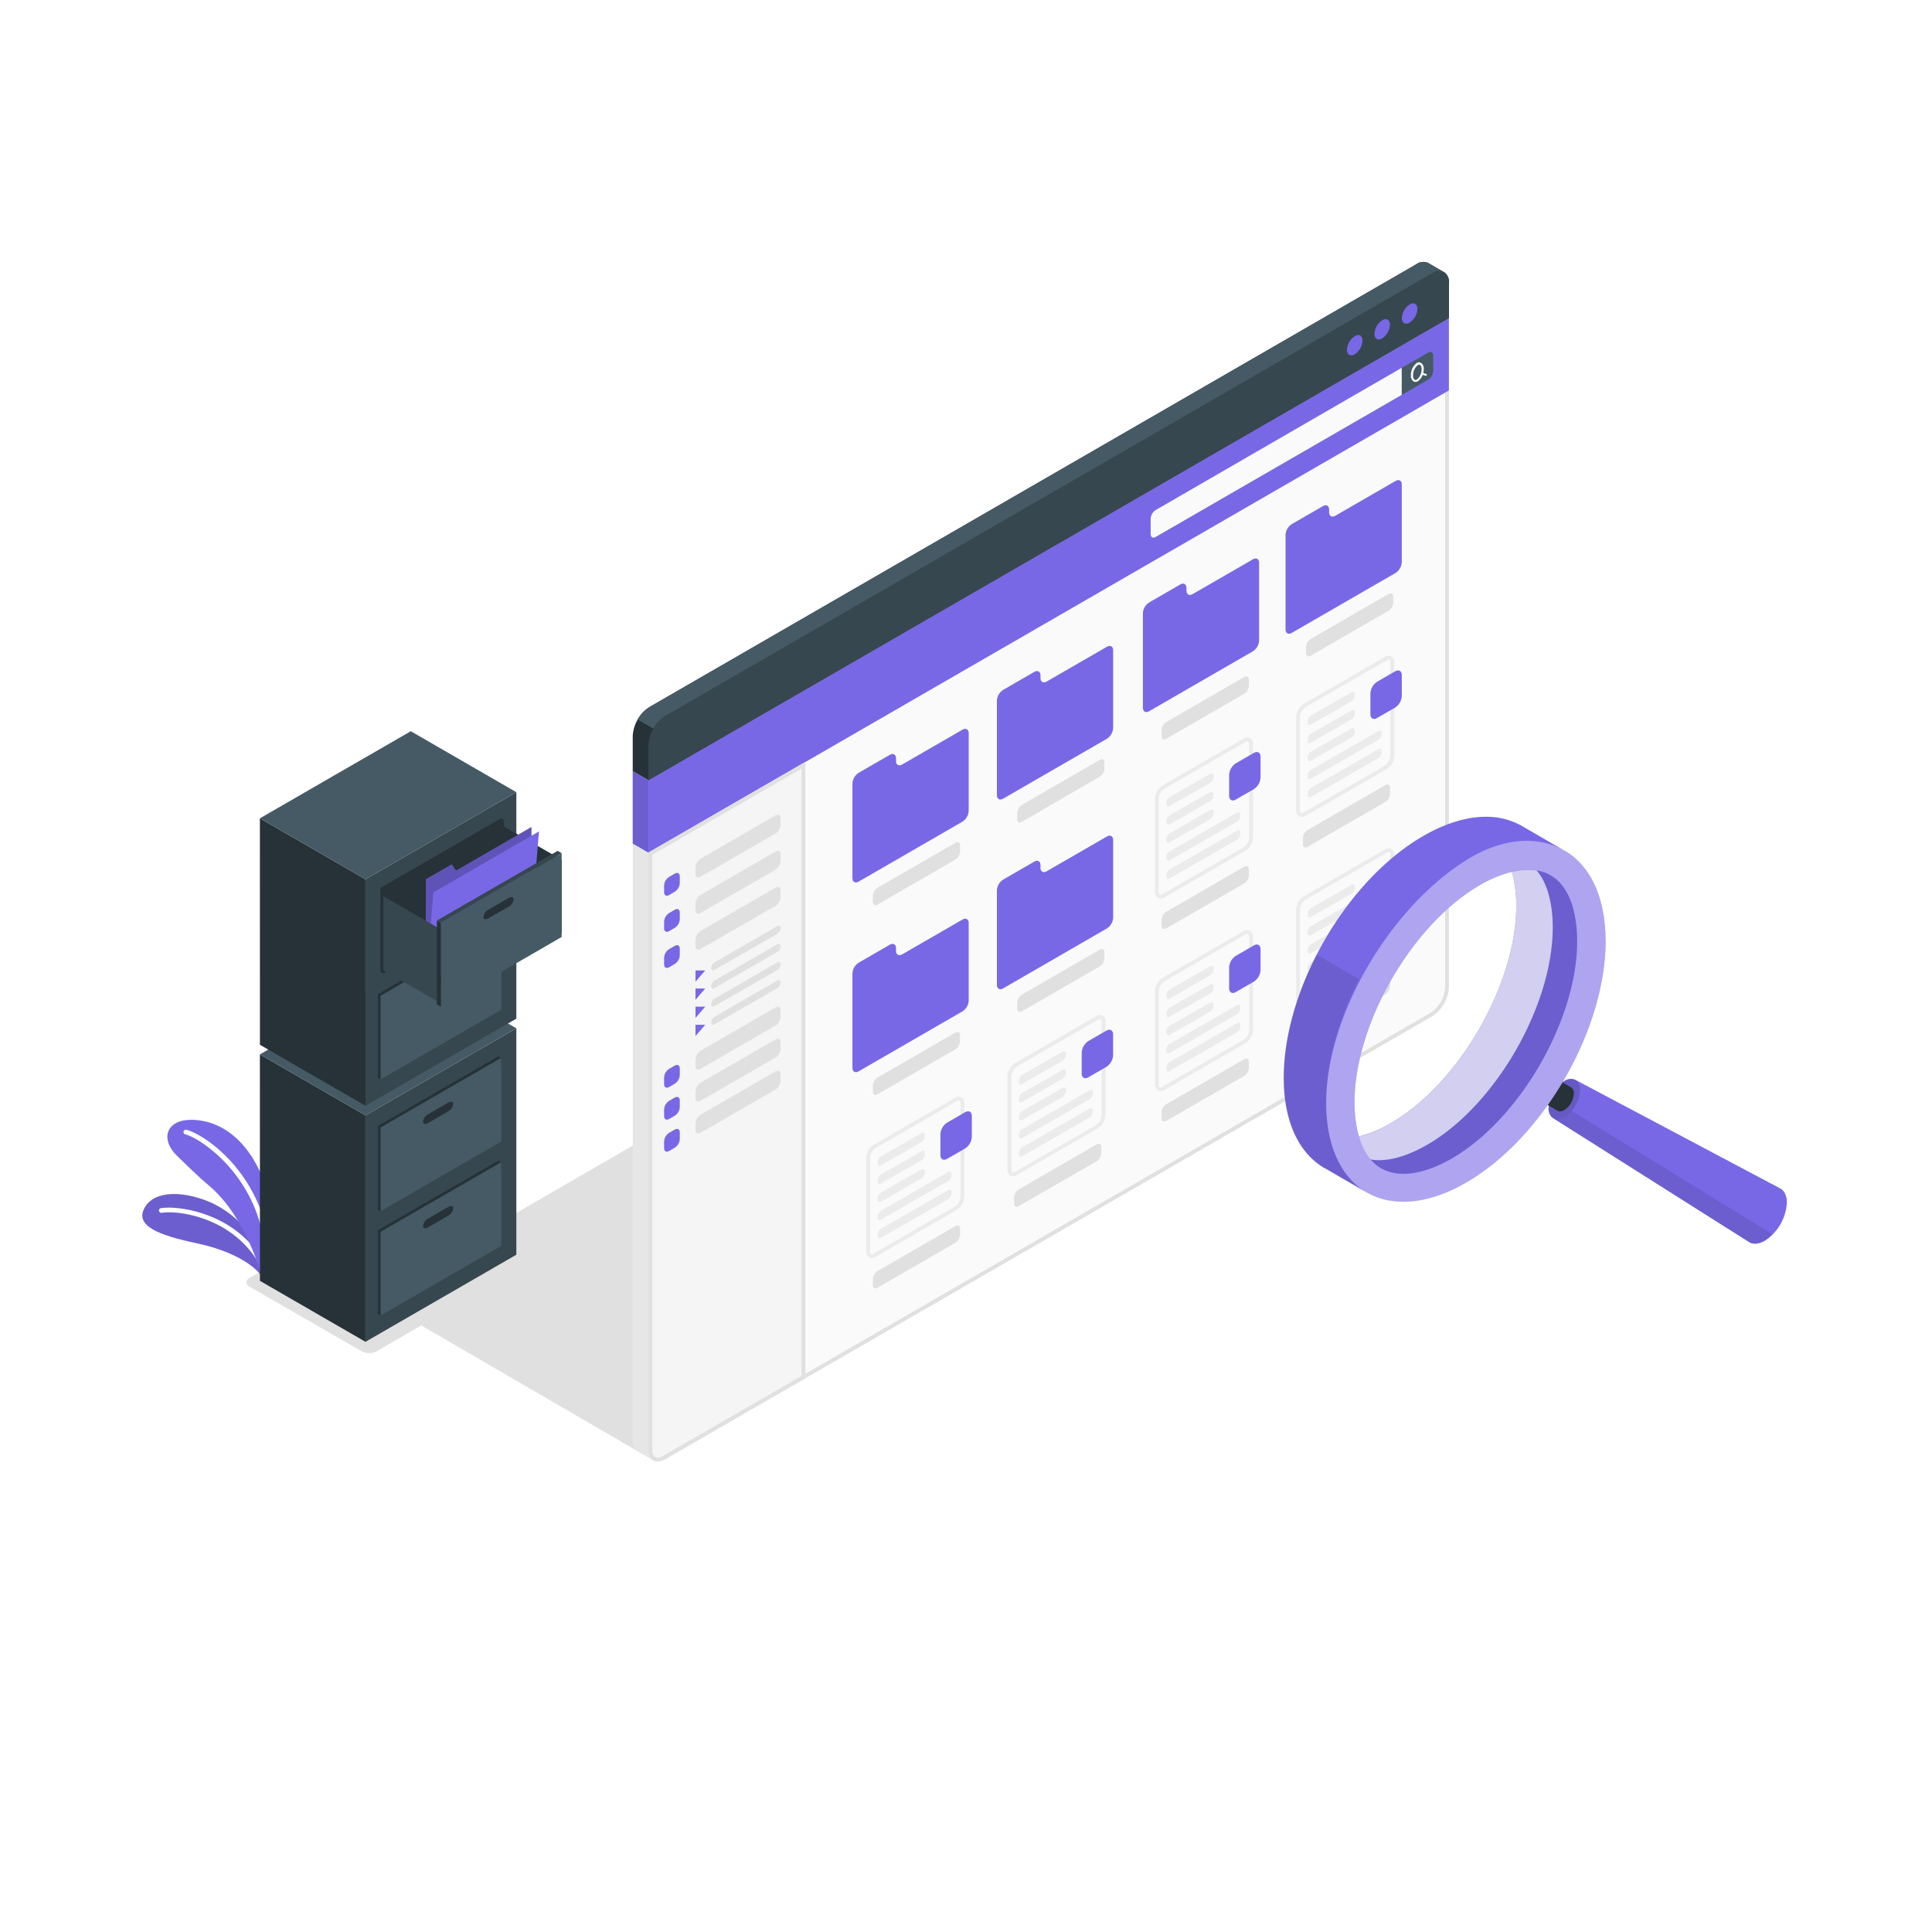 <svg class="animated" id="freepik_stories-file-searching" xmlns="http://www.w3.org/2000/svg" viewBox="0 0 500 500" version="1.1" xmlns:xlink="http://www.w3.org/1999/xlink" xmlns:svgjs="http://svgjs.com/svgjs"><style>svg#freepik_stories-file-searching:not(.animated) .animable {opacity: 0;}svg#freepik_stories-file-searching.animated #freepik--Floor--inject-109 {animation: 1s 1 forwards cubic-bezier(.36,-0.01,.5,1.38) slideDown;animation-delay: 0s;}svg#freepik_stories-file-searching.animated #freepik--Shadow--inject-109 {animation: 1s 1 forwards cubic-bezier(.36,-0.01,.5,1.38) lightSpeedRight;animation-delay: 0s;}svg#freepik_stories-file-searching.animated #freepik--Plants--inject-109 {animation: 1s 1 forwards cubic-bezier(.36,-0.01,.5,1.38) lightSpeedRight;animation-delay: 0s;}svg#freepik_stories-file-searching.animated #freepik--Cabinet--inject-109 {animation: 1s 1 forwards cubic-bezier(.36,-0.01,.5,1.38) slideDown,1.5s Infinite  linear floating;animation-delay: 0s,1s;}svg#freepik_stories-file-searching.animated #freepik--Window--inject-109 {animation: 1s 1 forwards cubic-bezier(.36,-0.01,.5,1.38) lightSpeedRight,1.5s Infinite  linear floating;animation-delay: 0s,1s;}svg#freepik_stories-file-searching.animated #freepik--magnifying-glass--inject-109 {animation: 1s 1 forwards cubic-bezier(.36,-0.01,.5,1.38) slideDown,6s Infinite  linear shake;animation-delay: 0s,1s;}            @keyframes slideDown {                0% {                    opacity: 0;                    transform: translateY(-30px);                }                100% {                    opacity: 1;                    transform: translateY(0);                }            }                    @keyframes lightSpeedRight {              from {                transform: translate3d(50%, 0, 0) skewX(-20deg);                opacity: 0;              }              60% {                transform: skewX(10deg);                opacity: 1;              }              80% {                transform: skewX(-2deg);              }              to {                opacity: 1;                transform: translate3d(0, 0, 0);              }            }                    @keyframes floating {                0% {                    opacity: 1;                    transform: translateY(0px);                }                50% {                    transform: translateY(-10px);                }                100% {                    opacity: 1;                    transform: translateY(0px);                }            }                    @keyframes shake {                10%, 90% {                    transform: translate3d(-1px, 0, 0);                  }                  20%, 80% {                    transform: translate3d(2px, 0, 0);                  }                  30%, 50%, 70% {                    transform: translate3d(-4px, 0, 0);                  }                  40%, 60% {                    transform: translate3d(4px, 0, 0);                  }            }        .animator-hidden { display: none; }</style><g id="freepik--Floor--inject-109" class="animable animator-hidden" style="transform-origin: 257.17px 310.54px;"><ellipse id="freepik--floor--inject-109" cx="257.17" cy="310.54" rx="223.22" ry="119.25" style="fill: rgb(245, 245, 245); transform-origin: 257.17px 310.54px;" class="animable"></ellipse></g><g id="freepik--Shadow--inject-109" class="animable" style="transform-origin: 140.179px 321.445px;"><polygon id="freepik--shadow--inject-109" points="167.34 376.92 96.17 335.54 216.55 265.97 167.34 376.92" style="fill: rgb(224, 224, 224); transform-origin: 156.36px 321.445px;" class="animable"></polygon><path id="freepik--shadow--inject-109" d="M64.61,333l29,16.72a4.3,4.3,0,0,0,3.89,0l40-23.34a1.18,1.18,0,0,0,0-2.24l-29-16.73a4.3,4.3,0,0,0-3.89,0l-40,23.34A1.19,1.19,0,0,0,64.61,333Z" style="fill: rgb(224, 224, 224); transform-origin: 101.058px 328.565px;" class="animable"></path></g><g id="freepik--Plants--inject-109" class="animable" style="transform-origin: 53.578px 310.104px;"><g id="freepik--plants--inject-109" class="animable" style="transform-origin: 53.578px 310.104px;"><path d="M67.75,330.4c-2-3.22-8.17-6.76-16.27-8.51S35.24,318,37.1,313.27c2-5.07,9.54-5.32,16.91-2.3,8.05,3.3,14,11.46,14.11,16.6Z" style="fill: rgb(120, 104, 230); transform-origin: 52.476px 319.705px;" id="el1hrefoafneq" class="animable"></path><g id="elpo1dmuuxif9"><g style="opacity: 0.1; transform-origin: 52.476px 319.705px;" class="animable"><path d="M67.75,330.4c-2-3.22-8.17-6.76-16.27-8.51S35.24,318,37.1,313.27c2-5.07,9.54-5.32,16.91-2.3,8.05,3.3,14,11.46,14.11,16.6Z" id="eltdo9ptuq85e" class="animable" style="transform-origin: 52.476px 319.705px;"></path></g></g><path d="M68.38,328.94a.6.6,0,0,1-.54-.35c-6.43-13.3-21.34-15.45-26-14.72a.61.61,0,0,1-.69-.51.6.6,0,0,1,.5-.69c4.94-.76,20.59,1.47,27.32,15.4a.61.61,0,0,1-.28.81A.66.66,0,0,1,68.38,328.94Z" style="fill: rgb(255, 255, 255); transform-origin: 55.086px 320.74px;" id="eldaotk3qrw5k" class="animable"></path><path d="M67.75,330.4s-3.87-15.33-13.68-23.57c-2.91-2.45-6-5.52-8.19-7.63-4.66-4.54-2.71-9.49,3.74-9.39,9.6.13,16.62,8.21,19.66,18.78S67.75,330.4,67.75,330.4Z" style="fill: rgb(120, 104, 230); transform-origin: 56.819px 310.104px;" id="elbt66gid1r6n" class="animable"></path><path d="M69.28,324.45a.61.61,0,0,1-.61-.55c-1.8-19.5-16.68-29.3-20.73-30.34a.6.6,0,0,1,.3-1.17c4.92,1.26,19.79,11.43,21.64,31.4a.61.61,0,0,1-.55.66Z" style="fill: rgb(255, 255, 255); transform-origin: 58.685px 308.411px;" id="elq5p1uhlc78a" class="animable"></path></g></g><g id="freepik--Cabinet--inject-109" class="animable" style="transform-origin: 106.305px 268.25px;"><g id="freepik--cabinet--inject-109" class="animable" style="transform-origin: 100.445px 298.8px;"><polygon points="94.59 347.26 67.27 331.48 67.26 272.88 94.59 288.66 94.59 347.26" style="fill: rgb(38, 50, 56); transform-origin: 80.925px 310.07px;" id="el7lryynfbiiv" class="animable"></polygon><polygon points="94.59 288.66 133.63 266.12 133.63 324.72 94.59 347.26 94.59 288.66" style="fill: rgb(55, 71, 79); transform-origin: 114.11px 306.69px;" id="elx2vutwt9npo" class="animable"></polygon><polygon points="133.63 266.12 94.59 288.66 67.26 272.88 106.31 250.34 133.63 266.12" style="fill: rgb(69, 90, 100); transform-origin: 100.445px 269.5px;" id="elsxlhqtelcvg" class="animable"></polygon><path d="M111.46,287.94l5.31-3.07c.69-.4,1.25-.22,1.25.41a2.48,2.48,0,0,1-1.25,1.84l-5.31,3.07c-.69.4-1.25.22-1.25-.41A2.48,2.48,0,0,1,111.46,287.94Z" style="fill: rgb(38, 50, 56); transform-origin: 114.115px 287.53px;" id="eln6nvcoxk6gm" class="animable"></path><polygon points="97.78 318.38 129.01 300.35 129.73 300.76 129.01 322.05 129.73 322.47 98.5 340.5 97.78 340.08 97.78 318.38" style="fill: rgb(38, 50, 56); transform-origin: 113.755px 320.425px;" id="el10gjs3dipi" class="animable"></polygon><polygon points="98.5 318.79 129.73 300.76 129.73 322.47 98.5 340.5 98.5 318.79" style="fill: rgb(69, 90, 100); transform-origin: 114.115px 320.63px;" id="elp91e6i1lifh" class="animable"></polygon><path d="M110.74,315.4l5.31-3.06c.69-.4,1.25-.22,1.25.4a2.49,2.49,0,0,1-1.25,1.85l-5.31,3.07c-.69.4-1.25.21-1.25-.41A2.51,2.51,0,0,1,110.74,315.4Z" style="fill: rgb(38, 50, 56); transform-origin: 113.395px 314.999px;" id="elji9irnx3i5" class="animable"></path><polygon points="97.78 291.38 129.01 273.35 129.73 273.76 129.01 295.05 129.73 295.47 98.5 313.5 97.78 313.08 97.78 291.38" style="fill: rgb(38, 50, 56); transform-origin: 113.755px 293.425px;" id="elv446hf8gvr" class="animable"></polygon><polygon points="98.5 291.79 129.73 273.76 129.73 295.47 98.5 313.5 98.5 291.79" style="fill: rgb(69, 90, 100); transform-origin: 114.115px 293.63px;" id="eltega2pa9e" class="animable"></polygon><path d="M110.74,288.4l5.31-3.06c.69-.4,1.25-.22,1.25.4a2.49,2.49,0,0,1-1.25,1.85l-5.31,3.07c-.69.4-1.25.21-1.25-.41A2.51,2.51,0,0,1,110.74,288.4Z" style="fill: rgb(38, 50, 56); transform-origin: 113.395px 287.999px;" id="el3015j6u9zjb" class="animable"></path></g><g id="freepik--cabinet--inject-109" class="animable" style="transform-origin: 106.305px 237.705px;"><polygon points="94.59 286.17 67.27 270.39 67.26 211.78 94.59 227.56 94.59 286.17" style="fill: rgb(38, 50, 56); transform-origin: 80.925px 248.975px;" id="elmr191qki6fn" class="animable"></polygon><polygon points="94.59 227.56 133.63 205.02 133.63 263.63 94.59 286.17 94.59 227.56" style="fill: rgb(55, 71, 79); transform-origin: 114.11px 245.595px;" id="elqndhlpjtlbg" class="animable"></polygon><polygon points="133.63 205.02 94.59 227.56 67.26 211.78 106.31 189.24 133.63 205.02" style="fill: rgb(69, 90, 100); transform-origin: 100.445px 208.4px;" id="el6nodkzchdpb" class="animable"></polygon><polygon points="98.5 229.81 129.73 211.78 130.45 212.2 130.45 233.9 99.22 251.94 98.5 251.52 98.5 229.81" style="fill: rgb(38, 50, 56); transform-origin: 114.475px 231.86px;" id="elyaq43xee3a" class="animable"></polygon><path d="M111.46,226.84l5.31-3.07c.69-.4,1.25-.21,1.25.41a2.51,2.51,0,0,1-1.25,1.85l-5.31,3.06c-.69.4-1.25.22-1.25-.4A2.49,2.49,0,0,1,111.46,226.84Z" style="fill: rgb(38, 50, 56); transform-origin: 114.115px 226.431px;" id="elx5xi1mzur0h" class="animable"></path><polygon points="97.78 257.28 129.01 239.25 129.01 260.96 129.73 261.37 98.5 279.4 97.78 278.99 97.78 257.28" style="fill: rgb(38, 50, 56); transform-origin: 113.755px 259.325px;" id="elbt82mdk50ni" class="animable"></polygon><polygon points="98.5 257.7 129.73 239.66 129.73 261.37 98.5 279.4 98.5 257.7" style="fill: rgb(69, 90, 100); transform-origin: 114.115px 259.53px;" id="elim55tc18nom" class="animable"></polygon><path d="M110.74,254.31l5.31-3.07c.69-.4,1.25-.22,1.25.41a2.48,2.48,0,0,1-1.25,1.84l-5.31,3.07c-.69.4-1.25.22-1.25-.41A2.48,2.48,0,0,1,110.74,254.31Z" style="fill: rgb(38, 50, 56); transform-origin: 113.395px 253.9px;" id="el5vjpf8z2yeg" class="animable"></path><polygon points="98.5 229.81 129.73 211.78 129.73 233.49 98.5 251.52 98.5 229.81" style="fill: rgb(38, 50, 56); transform-origin: 114.115px 231.65px;" id="elk0avwx6t64" class="animable"></polygon><polygon points="145.35 222.5 128.25 212.64 128.25 231.76 145.35 241.63 145.35 222.5" style="fill: rgb(38, 50, 56); transform-origin: 136.8px 227.135px;" id="elmgi420fvit7" class="animable"></polygon><polygon points="110.21 254.61 110.21 227.56 116.91 223.68 118.02 225.31 137.54 214.03 137.54 238.83 110.21 254.61" style="fill: rgb(120, 104, 230); transform-origin: 123.875px 234.32px;" id="elu0r4irzrg3" class="animable"></polygon><g id="el7qnk0jpog27"><g style="opacity: 0.2; transform-origin: 123.875px 234.32px;" class="animable"><polygon points="110.21 254.61 110.21 227.56 116.91 223.68 118.02 225.31 137.54 214.03 137.54 238.83 110.21 254.61" id="elrjr93sx3t8i" class="animable" style="transform-origin: 123.875px 234.32px;"></polygon></g></g><polygon points="110.21 254.61 112.16 230.94 139.49 215.16 137.54 238.83 110.21 254.61" style="fill: rgb(120, 104, 230); transform-origin: 124.85px 234.885px;" id="elccmpgg5y5h5" class="animable"></polygon><polygon points="114.11 240.54 99.21 231.94 99.21 251.06 114.11 259.66 114.11 240.54" style="fill: rgb(55, 71, 79); transform-origin: 106.66px 245.8px;" id="elcqt47qyqps4" class="animable"></polygon><polygon points="114.11 238.83 145.35 220.8 145.35 242.5 114.11 260.54 114.11 238.83" style="fill: rgb(69, 90, 100); transform-origin: 129.73px 240.67px;" id="elnuwy126fve8" class="animable"></polygon><path d="M126.36,235.44l5.31-3.07c.69-.4,1.25-.21,1.25.41a2.51,2.51,0,0,1-1.25,1.85l-5.31,3.06c-.69.4-1.25.22-1.25-.4A2.51,2.51,0,0,1,126.36,235.44Z" style="fill: rgb(38, 50, 56); transform-origin: 129.015px 235.031px;" id="el98f91w86tm" class="animable"></path><polygon points="114.11 238.83 113.07 238.23 113.07 259.94 114.11 260.54 114.11 238.83" style="fill: rgb(38, 50, 56); transform-origin: 113.59px 249.385px;" id="eliajypl65bp" class="animable"></polygon><polygon points="113.07 238.23 144.31 220.2 145.35 220.8 114.11 238.83 113.07 238.23" style="fill: rgb(55, 71, 79); transform-origin: 129.21px 229.515px;" id="elxg7aniw369a" class="animable"></polygon></g></g><g id="freepik--Window--inject-109" class="animable" style="transform-origin: 269.377px 223.001px;"><g id="freepik--window--inject-109" class="animable" style="transform-origin: 269.377px 223.001px;"><path d="M375,82.3l-4.06-2.36L163.75,199.54V372.77a3.06,3.06,0,0,0,1.26,2.8h0l4.06,2.36h0a3.06,3.06,0,0,0,3.07-.3L370.64,263a9.58,9.58,0,0,0,4.33-7.5Z" style="fill: rgb(230, 230, 230); transform-origin: 269.367px 229.075px;" id="elgqo4rcjud5u" class="animable"></path><path d="M167.81,375.13c0,2.76,1.93,3.88,4.33,2.5L370.64,263a9.58,9.58,0,0,0,4.33-7.5V82.3L167.81,201.91Z" style="fill: rgb(250, 250, 250); transform-origin: 271.39px 230.26px;" id="eliz17fja3tg" class="animable"></path><path d="M374,84V255.52a8.61,8.61,0,0,1-3.83,6.64l-198.5,114.6a3,3,0,0,1-1.44.46c-1.26,0-1.39-1.46-1.39-2.09V202.48L374,84m1-1.73L167.81,201.91V375.13c0,2,1,3.09,2.39,3.09a4,4,0,0,0,1.94-.59L370.64,263a9.58,9.58,0,0,0,4.33-7.5V82.3Z" style="fill: rgb(224, 224, 224); transform-origin: 271.405px 230.245px;" id="ell72lvvhc9tj" class="animable"></path><polygon points="167.81 201.91 167.81 220.66 374.97 101.05 374.97 82.3 167.81 201.91" style="fill: rgb(120, 104, 230); transform-origin: 271.39px 151.48px;" id="el09y4r6rz5yaj" class="animable"></polygon><path d="M297.79,134.21v4c0,.82.59,1.16,1.3.75l63.69-36.78v-7L299.09,132A2.9,2.9,0,0,0,297.79,134.21Z" style="fill: rgb(250, 250, 250); transform-origin: 330.285px 117.157px;" id="elv13gr0sjmy" class="animable"></path><path d="M369.61,91.25c.72-.42,1.3-.08,1.3.75v4a2.86,2.86,0,0,1-1.3,2.25l-6.83,3.94v-7Z" style="fill: rgb(69, 90, 100); transform-origin: 366.845px 96.63px;" id="elovvqtkq21t" class="animable"></path><path d="M369.11,96.78l-.77-.24a4.06,4.06,0,0,0,.13-1,1.78,1.78,0,0,0-.7-1.62,1.09,1.09,0,0,0-1.11,0,3.89,3.89,0,0,0-1.52,3.17,1.76,1.76,0,0,0,.7,1.62.89.89,0,0,0,.48.13,1.25,1.25,0,0,0,.62-.18,3.16,3.16,0,0,0,1.23-1.65l.77.24H369a.28.28,0,0,0,.27-.19A.29.29,0,0,0,369.11,96.78Zm-2.45,1.46a.51.51,0,0,1-.54.05,1.29,1.29,0,0,1-.41-1.13,3.39,3.39,0,0,1,1.23-2.68.74.74,0,0,1,.35-.11.36.36,0,0,1,.2.06,1.32,1.32,0,0,1,.41,1.13A3.4,3.4,0,0,1,366.66,98.24Z" style="fill: rgb(250, 250, 250); transform-origin: 367.199px 96.304px;" id="elz8r1hjm5rb" class="animable"></path><path d="M369.68,68.09a3,3,0,0,0-3.1.28L168.08,183a9.55,9.55,0,0,0-4.33,7.5v9.07l4.06,2.37L375,82.3V73.23a3,3,0,0,0-1.25-2.79C373,70,370.39,68.52,369.68,68.09Z" style="fill: rgb(38, 50, 56); transform-origin: 269.385px 134.862px;" id="el68c0701ukas" class="animable"></path><path d="M167.81,192.84a9.53,9.53,0,0,1,4.33-7.5L370.64,70.73c2.39-1.38,4.33-.26,4.33,2.5V82.3L167.81,201.91Z" style="fill: rgb(55, 71, 79); transform-origin: 271.39px 136.025px;" id="eloplz2ai8nxd" class="animable"></path><path d="M373.76,70.46a3,3,0,0,0-3.12.27l-198.5,114.6a8.83,8.83,0,0,0-3.06,3.23L165,186.21a8.89,8.89,0,0,1,3.07-3.24L366.58,68.36a3,3,0,0,1,3.1-.27c.71.43,3.31,1.92,4,2.34Z" style="fill: rgb(69, 90, 100); transform-origin: 269.38px 128.17px;" id="elsku2xnw81a" class="animable"></path><path d="M350.6,87a4.49,4.49,0,0,0-2,3.52c0,1.29.91,1.82,2,1.17a4.49,4.49,0,0,0,2-3.52C352.63,86.86,351.72,86.33,350.6,87Z" style="fill: rgb(120, 104, 230); transform-origin: 350.6px 89.339px;" id="el1hbn134pa6w" class="animable"></path><path d="M357.71,82.89a4.47,4.47,0,0,0-2,3.51c0,1.3.91,1.82,2,1.18a4.51,4.51,0,0,0,2-3.52C359.74,82.76,358.83,82.24,357.71,82.89Z" style="fill: rgb(120, 104, 230); transform-origin: 357.71px 85.232px;" id="elq9nnl90hmun" class="animable"></path><path d="M364.81,78.79a4.49,4.49,0,0,0-2,3.52c0,1.3.91,1.82,2,1.17a4.46,4.46,0,0,0,2-3.52C366.85,78.67,365.94,78.14,364.81,78.79Z" style="fill: rgb(120, 104, 230); transform-origin: 364.811px 81.136px;" id="el1wr4g3ijrld" class="animable"></path><path d="M172.14,377.63l36.29-20.95V197.2l-40.62,23.46V375.13C167.81,377.89,169.74,379,172.14,377.63Z" style="fill: rgb(245, 245, 245); transform-origin: 188.12px 287.708px;" id="elgzds1cvh95" class="animable"></path><path d="M207.43,198.93V356.1l-35.79,20.66a3,3,0,0,1-1.44.46c-1.26,0-1.39-1.46-1.39-2.09V221.23l38.62-22.3m1-1.73-40.62,23.46V375.13c0,2,1,3.09,2.39,3.09a4,4,0,0,0,1.94-.59l36.29-20.95V197.2Z" style="fill: rgb(224, 224, 224); transform-origin: 188.12px 287.71px;" id="el1tx31sfhkfk" class="animable"></path><path d="M181.29,222.25,200.73,211c.71-.42,1.29-.08,1.29.75v1.69a2.89,2.89,0,0,1-1.29,2.25l-19.44,11.23c-.72.42-1.3.08-1.3-.75V224.5A2.9,2.9,0,0,1,181.29,222.25Z" style="fill: rgb(224, 224, 224); transform-origin: 191.005px 218.96px;" id="ellnlpyb077v" class="animable"></path><path d="M175.93,226.85v1.69a2.87,2.87,0,0,1-1.3,2.25l-1.46.84c-.72.42-1.3.08-1.3-.75v-1.69a2.87,2.87,0,0,1,1.3-2.25l1.46-.84C175.35,225.68,175.93,226,175.93,226.85Z" style="fill: rgb(120, 104, 230); transform-origin: 173.9px 228.863px;" id="el9c94a13lk7i" class="animable"></path><path d="M181.29,231.6l19.44-11.23c.71-.42,1.29-.08,1.29.74v1.69a2.91,2.91,0,0,1-1.29,2.26l-19.44,11.23c-.72.41-1.3.08-1.3-.75v-1.69A2.88,2.88,0,0,1,181.29,231.6Z" style="fill: rgb(224, 224, 224); transform-origin: 191.005px 228.328px;" id="elcoii78coqd" class="animable"></path><path d="M175.93,236.19v1.69a2.86,2.86,0,0,1-1.3,2.25l-1.46.85c-.72.41-1.3.08-1.3-.75v-1.69a2.86,2.86,0,0,1,1.3-2.25l1.46-.85C175.35,235,175.93,235.36,175.93,236.19Z" style="fill: rgb(120, 104, 230); transform-origin: 173.9px 238.203px;" id="elbgwjesla9jk" class="animable"></path><path d="M181.29,240.94l19.44-11.23c.71-.41,1.29-.08,1.29.75v1.69a2.87,2.87,0,0,1-1.29,2.25l-19.44,11.23c-.72.42-1.3.08-1.3-.74v-1.7A2.91,2.91,0,0,1,181.29,240.94Z" style="fill: rgb(224, 224, 224); transform-origin: 191.005px 237.672px;" id="el8ynnh703k4p" class="animable"></path><path d="M175.93,245.54v1.69a2.86,2.86,0,0,1-1.3,2.25l-1.46.85c-.72.41-1.3.07-1.3-.75v-1.7a2.89,2.89,0,0,1,1.3-2.25l1.46-.84C175.35,244.38,175.93,244.71,175.93,245.54Z" style="fill: rgb(120, 104, 230); transform-origin: 173.9px 247.559px;" id="elbvmxqgf7rq" class="animable"></path><path d="M181.29,271.94l19.44-11.24c.71-.41,1.29-.08,1.29.75v1.69a2.87,2.87,0,0,1-1.29,2.25l-19.44,11.24c-.72.41-1.3.08-1.3-.75v-1.69A2.88,2.88,0,0,1,181.29,271.94Z" style="fill: rgb(224, 224, 224); transform-origin: 191.005px 268.665px;" id="elby2wpl1eze4" class="animable"></path><path d="M175.93,276.53v1.69a2.86,2.86,0,0,1-1.3,2.25l-1.46.85c-.72.41-1.3.08-1.3-.75v-1.69a2.86,2.86,0,0,1,1.3-2.25l1.46-.85C175.35,275.37,175.93,275.7,175.93,276.53Z" style="fill: rgb(120, 104, 230); transform-origin: 173.9px 278.55px;" id="ellu4k0wo9ei" class="animable"></path><path d="M181.29,280.21,200.73,269c.71-.41,1.29-.08,1.29.75v1.69a2.87,2.87,0,0,1-1.29,2.25L181.29,284.9c-.72.42-1.3.08-1.3-.75v-1.69A2.91,2.91,0,0,1,181.29,280.21Z" style="fill: rgb(224, 224, 224); transform-origin: 191.005px 276.952px;" id="elkb1u9txexo9" class="animable"></path><path d="M175.93,284.81v1.69a2.86,2.86,0,0,1-1.3,2.25l-1.46.84c-.72.42-1.3.08-1.3-.75v-1.69a2.89,2.89,0,0,1,1.3-2.25l1.46-.84C175.35,283.65,175.93,284,175.93,284.81Z" style="fill: rgb(120, 104, 230); transform-origin: 173.9px 286.829px;" id="eld8huz2wmzub" class="animable"></path><path d="M181.29,288.49l19.44-11.23c.71-.42,1.29-.08,1.29.75v1.69a2.89,2.89,0,0,1-1.29,2.25l-19.44,11.23c-.72.42-1.3.08-1.3-.75v-1.69A2.9,2.9,0,0,1,181.29,288.49Z" style="fill: rgb(224, 224, 224); transform-origin: 191.005px 285.22px;" id="elbycwzlwt1c" class="animable"></path><path d="M175.93,293.09v1.69a2.87,2.87,0,0,1-1.3,2.25l-1.46.84c-.72.42-1.3.08-1.3-.75v-1.69a2.87,2.87,0,0,1,1.3-2.25l1.46-.84C175.35,291.92,175.93,292.26,175.93,293.09Z" style="fill: rgb(120, 104, 230); transform-origin: 173.9px 295.105px;" id="elv9nxkzcgsrd" class="animable"></path><polygon points="179.99 251.15 179.99 254.06 182.52 251.15 179.99 251.15" style="fill: rgb(120, 104, 230); transform-origin: 181.255px 252.605px;" id="el7bhm3klp4c" class="animable"></polygon><path d="M184.06,250.54c0,.55.38.76.86.48l16.24-9.34a1.91,1.91,0,0,0,.86-1.5c0-.55-.38-.77-.86-.49l-16.24,9.37A1.89,1.89,0,0,0,184.06,250.54Z" style="fill: rgb(224, 224, 224); transform-origin: 193.04px 245.356px;" id="el54uw69ii4bl" class="animable"></path><polygon points="179.99 255.83 179.99 258.75 182.52 255.83 179.99 255.83" style="fill: rgb(120, 104, 230); transform-origin: 181.255px 257.29px;" id="elt6wt4d60mhk" class="animable"></polygon><path d="M184.06,255.23c0,.54.38.76.86.48l16.24-9.35a1.88,1.88,0,0,0,.86-1.49c0-.55-.38-.77-.86-.49l-16.24,9.37A1.89,1.89,0,0,0,184.06,255.23Z" style="fill: rgb(224, 224, 224); transform-origin: 193.04px 250.045px;" id="eltps265kj5lb" class="animable"></path><polygon points="179.99 260.52 179.99 263.44 182.52 260.52 179.99 260.52" style="fill: rgb(120, 104, 230); transform-origin: 181.255px 261.98px;" id="elj9d4fclzyfl" class="animable"></polygon><path d="M184.06,259.92c0,.54.38.76.86.48l16.24-9.35a1.88,1.88,0,0,0,.86-1.49c0-.55-.38-.77-.86-.49l-16.24,9.37A1.89,1.89,0,0,0,184.06,259.92Z" style="fill: rgb(224, 224, 224); transform-origin: 193.04px 254.735px;" id="elhy06pnb4328" class="animable"></path><polygon points="179.99 265.21 179.99 268.13 182.52 265.21 179.99 265.21" style="fill: rgb(120, 104, 230); transform-origin: 181.255px 266.67px;" id="elo1cvl9x536" class="animable"></polygon><path d="M184.06,264.61c0,.54.38.76.86.48l16.24-9.35a1.88,1.88,0,0,0,.86-1.49c0-.55-.38-.77-.86-.49l-16.24,9.37A1.89,1.89,0,0,0,184.06,264.61Z" style="fill: rgb(224, 224, 224); transform-origin: 193.04px 259.425px;" id="elzzjr69381w" class="animable"></path><path d="M220.61,202.79v24.44c0,1,.72,1.44,1.61.93l26.87-15.52a3.53,3.53,0,0,0,1.61-2.78V189.77c0-1-.72-1.44-1.61-.93l-15.59,9c-.89.51-1.61.1-1.61-.92v-.64c0-1-.71-1.44-1.6-.93L222.22,200A3.56,3.56,0,0,0,220.61,202.79Z" style="fill: rgb(120, 104, 230); transform-origin: 235.655px 208.5px;" id="elwf9pyzscwp" class="animable"></path><path d="M225.9,231.84v1.57c0,.76.54,1.07,1.2.69l20.16-11.64a2.65,2.65,0,0,0,1.2-2.08v-1.57c0-.76-.54-1.07-1.2-.69L227.1,229.76A2.65,2.65,0,0,0,225.9,231.84Z" style="fill: rgb(224, 224, 224); transform-origin: 237.18px 226.11px;" id="elu9gc1ofai6" class="animable"></path><path d="M258,181.34v24.44c0,1,.72,1.43,1.6.92l26.87-15.51a3.56,3.56,0,0,0,1.61-2.78v-20.1c0-1-.72-1.44-1.61-.93l-15.59,9c-.89.51-1.6.09-1.6-.93v-.64c0-1-.72-1.43-1.61-.92l-8.07,4.66A3.55,3.55,0,0,0,258,181.34Z" style="fill: rgb(120, 104, 230); transform-origin: 273.04px 187.041px;" id="elcce89jom73c" class="animable"></path><path d="M263.26,210.39V212c0,.77.54,1.08,1.2.7L284.62,201a2.68,2.68,0,0,0,1.2-2.09v-1.56c0-.77-.54-1.08-1.2-.69L264.46,208.3A2.68,2.68,0,0,0,263.26,210.39Z" style="fill: rgb(224, 224, 224); transform-origin: 274.54px 204.677px;" id="elagrsp32kkoj" class="animable"></path><path d="M220.61,251.89v24.44c0,1,.72,1.44,1.61.93l26.87-15.52A3.55,3.55,0,0,0,250.7,259v-20.1c0-1-.72-1.43-1.61-.92l-15.59,9c-.89.51-1.61.1-1.61-.92v-.64c0-1-.71-1.44-1.6-.93l-8.07,4.66A3.55,3.55,0,0,0,220.61,251.89Z" style="fill: rgb(120, 104, 230); transform-origin: 235.655px 257.619px;" id="elxuxrxwxltb" class="animable"></path><path d="M225.9,280.94v1.57c0,.76.54,1.07,1.2.69l20.16-11.64a2.67,2.67,0,0,0,1.2-2.08v-1.57c0-.76-.54-1.07-1.2-.69L227.1,278.86A2.65,2.65,0,0,0,225.9,280.94Z" style="fill: rgb(224, 224, 224); transform-origin: 237.18px 275.21px;" id="elryyvt8o9gz" class="animable"></path><path d="M258,230.43v24.44c0,1,.72,1.44,1.6.93l26.87-15.52a3.53,3.53,0,0,0,1.61-2.77v-20.1c0-1-.72-1.44-1.61-.93l-15.59,9c-.89.51-1.6.09-1.6-.93v-.64c0-1-.72-1.44-1.61-.92l-8.07,4.66A3.54,3.54,0,0,0,258,230.43Z" style="fill: rgb(120, 104, 230); transform-origin: 273.04px 236.14px;" id="elm4qbql6mqr" class="animable"></path><path d="M263.26,259.49v1.56c0,.77.54,1.08,1.2.69l20.16-11.63a2.68,2.68,0,0,0,1.2-2.09v-1.56c0-.77-.54-1.08-1.2-.7L264.46,257.4A2.68,2.68,0,0,0,263.26,259.49Z" style="fill: rgb(224, 224, 224); transform-origin: 274.54px 253.753px;" id="elxrj23vtowfo" class="animable"></path><path d="M295.78,158.7v24.44c0,1,.72,1.44,1.6.93l26.88-15.52a3.55,3.55,0,0,0,1.6-2.78V145.68c0-1-.72-1.44-1.6-.93l-15.6,9c-.88.52-1.6.1-1.6-.92v-.64c0-1-.72-1.44-1.61-.93l-8.07,4.67A3.54,3.54,0,0,0,295.78,158.7Z" style="fill: rgb(120, 104, 230); transform-origin: 310.82px 164.41px;" id="elbx5ocus36fl" class="animable"></path><path d="M300.62,188.93v1.57c0,.76.54,1.07,1.21.69L322,179.55a2.64,2.64,0,0,0,1.21-2.08v-1.56c0-.77-.54-1.08-1.21-.7l-20.15,11.64A2.64,2.64,0,0,0,300.62,188.93Z" style="fill: rgb(224, 224, 224); transform-origin: 311.915px 183.2px;" id="elitslrzpm3ka" class="animable"></path><path d="M332.7,138.43v24.44c0,1,.72,1.43,1.61.92l26.87-15.51a3.55,3.55,0,0,0,1.6-2.78V125.4c0-1-.71-1.44-1.6-.93l-15.59,9c-.89.51-1.61.09-1.61-.93v-.64c0-1-.71-1.43-1.6-.92l-8.07,4.66A3.53,3.53,0,0,0,332.7,138.43Z" style="fill: rgb(120, 104, 230); transform-origin: 347.74px 144.131px;" id="ellldv63312xq" class="animable"></path><path d="M338,167.48V169c0,.77.53,1.08,1.2.7l20.16-11.64a2.68,2.68,0,0,0,1.2-2.08v-1.57c0-.77-.54-1.08-1.2-.69l-20.16,11.63A2.66,2.66,0,0,0,338,167.48Z" style="fill: rgb(224, 224, 224); transform-origin: 349.28px 161.707px;" id="el30b4582ei1c" class="animable"></path><path d="M300.62,238v1.57c0,.76.54,1.07,1.21.69L322,228.63a2.64,2.64,0,0,0,1.21-2.08V225c0-.76-.54-1.07-1.21-.69l-20.15,11.64A2.64,2.64,0,0,0,300.62,238Z" style="fill: rgb(224, 224, 224); transform-origin: 311.915px 232.285px;" id="elps3z3b93p79" class="animable"></path><path d="M301.13,203.66,322,191.59c.95-.55,1.73-.1,1.73,1v24.14a3.83,3.83,0,0,1-1.73,3L301.13,231.8c-1,.55-1.73.11-1.73-1V206.66A3.84,3.84,0,0,1,301.13,203.66Z" style="fill: rgb(250, 250, 250); transform-origin: 311.565px 211.696px;" id="elplr8z2b2p5k" class="animable"></path><path d="M300.35,232.54a1.4,1.4,0,0,1-.7-.18,1.7,1.7,0,0,1-.75-1.56V206.66a4.32,4.32,0,0,1,2-3.43l20.91-12.07a1.68,1.68,0,0,1,1.72-.12,1.71,1.71,0,0,1,.76,1.55v24.14a4.32,4.32,0,0,1-2,3.43l-20.91,12.08A2.09,2.09,0,0,1,300.35,232.54Zm22.46-40.68a1,1,0,0,0-.52.17L301.38,204.1a3.3,3.3,0,0,0-1.48,2.56V230.8c0,.35.09.6.25.69a.8.8,0,0,0,.73-.12l20.91-12.07a3.35,3.35,0,0,0,1.48-2.57V192.59a.8.8,0,0,0-.26-.69A.42.42,0,0,0,322.81,191.86Z" style="fill: rgb(235, 235, 235); transform-origin: 311.594px 211.699px;" id="elr93fg0zwyxd" class="animable"></path><path d="M324.5,194.85l-4.66,2.69a3.83,3.83,0,0,0-1.74,3v5.38c0,1.11.78,1.56,1.74,1l4.66-2.69a3.83,3.83,0,0,0,1.73-3v-5.38C326.23,194.75,325.45,194.3,324.5,194.85Z" style="fill: rgb(120, 104, 230); transform-origin: 322.165px 200.888px;" id="el11sxqw1kylx" class="animable"></path><path d="M302.72,206.27l10.48-6c.47-.27.86-.05.86.51v.33a1.94,1.94,0,0,1-.86,1.5l-10.48,6c-.48.28-.87.06-.86-.5v-.34A1.91,1.91,0,0,1,302.72,206.27Z" style="fill: rgb(235, 235, 235); transform-origin: 307.96px 204.443px;" id="el9lout2yjw38" class="animable"></path><path d="M302.72,211l10.48-6c.47-.28.86-.05.86.5v.33a1.91,1.91,0,0,1-.86,1.5l-10.48,6c-.48.28-.87,0-.86-.5v-.35A1.91,1.91,0,0,1,302.72,211Z" style="fill: rgb(235, 235, 235); transform-origin: 307.96px 209.161px;" id="elk9jejwh3gf" class="animable"></path><path d="M302.72,215.64l10.48-6c.47-.27.86-.05.86.5v.34a1.94,1.94,0,0,1-.86,1.5l-10.48,6c-.48.28-.87.06-.86-.5v-.34A1.9,1.9,0,0,1,302.72,215.64Z" style="fill: rgb(235, 235, 235); transform-origin: 307.96px 213.813px;" id="el5s7yylob8xq" class="animable"></path><path d="M302.72,220.32l17.4-10c.48-.27.87,0,.87.5v.34a1.92,1.92,0,0,1-.87,1.5l-17.4,10c-.48.27-.87.05-.86-.5v-.35A1.91,1.91,0,0,1,302.72,220.32Z" style="fill: rgb(235, 235, 235); transform-origin: 311.425px 216.494px;" id="elyscdnbjprae" class="animable"></path><path d="M302.72,225l17.4-10c.48-.28.87,0,.87.5v.33a1.91,1.91,0,0,1-.87,1.5l-17.4,10c-.48.28-.87.05-.86-.5v-.34A1.88,1.88,0,0,1,302.72,225Z" style="fill: rgb(235, 235, 235); transform-origin: 311.425px 221.169px;" id="elfnom39qhnxk" class="animable"></path><path d="M337.18,216.91v1.56c0,.77.54,1.08,1.2.7l20.16-11.64a2.66,2.66,0,0,0,1.2-2.09v-1.56c0-.77-.53-1.08-1.2-.7l-20.16,11.64A2.68,2.68,0,0,0,337.18,216.91Z" style="fill: rgb(224, 224, 224); transform-origin: 348.46px 211.175px;" id="el855wgadwbgx" class="animable"></path><path d="M337.69,182.56l20.9-12.07c1-.56,1.74-.11,1.74,1v24.14a3.85,3.85,0,0,1-1.74,3l-20.9,12.07c-1,.55-1.74.1-1.74-1V185.56A3.82,3.82,0,0,1,337.69,182.56Z" style="fill: rgb(250, 250, 250); transform-origin: 348.14px 190.592px;" id="el80mtlau9jja" class="animable"></path><path d="M336.91,211.43a1.4,1.4,0,0,1-.7-.18,1.71,1.71,0,0,1-.76-1.55V185.56a4.32,4.32,0,0,1,2-3.44l20.9-12.07a1.55,1.55,0,0,1,2.49,1.44v24.14a4.31,4.31,0,0,1-2,3.43l-20.9,12.07A2.09,2.09,0,0,1,336.91,211.43Zm1-28.44a3.32,3.32,0,0,0-1.49,2.57V209.7a.8.8,0,0,0,.26.69.78.78,0,0,0,.73-.13l20.9-12.07a3.31,3.31,0,0,0,1.49-2.56V171.49a.58.58,0,0,0-1-.57Z" style="fill: rgb(235, 235, 235); transform-origin: 348.151px 190.575px;" id="elbukz7pmti5b" class="animable"></path><path d="M361.05,173.75l-4.66,2.69a3.83,3.83,0,0,0-1.73,3v5.38c0,1.1.78,1.55,1.73,1l4.66-2.69a3.85,3.85,0,0,0,1.74-3v-5.38C362.79,173.64,362,173.19,361.05,173.75Z" style="fill: rgb(120, 104, 230); transform-origin: 358.725px 179.782px;" id="eld34op9wzrr" class="animable"></path><path d="M339.28,185.16l10.47-6c.48-.28.87,0,.87.5V180a1.89,1.89,0,0,1-.87,1.5l-10.47,6c-.48.28-.87.05-.87-.5v-.35A1.92,1.92,0,0,1,339.28,185.16Z" style="fill: rgb(235, 235, 235); transform-origin: 344.515px 183.334px;" id="el50m0mzr4f8x" class="animable"></path><path d="M339.28,189.85l10.47-6c.48-.27.87,0,.87.5v.34a1.92,1.92,0,0,1-.87,1.5l-10.47,6c-.48.28-.87.06-.87-.5v-.34A1.91,1.91,0,0,1,339.28,189.85Z" style="fill: rgb(235, 235, 235); transform-origin: 344.515px 188.027px;" id="eljs7816ssa8" class="animable"></path><path d="M339.28,194.53l10.47-6c.48-.28.87,0,.87.5v.33a1.91,1.91,0,0,1-.87,1.5l-10.47,6c-.48.27-.87.05-.87-.5V196A1.92,1.92,0,0,1,339.28,194.53Z" style="fill: rgb(235, 235, 235); transform-origin: 344.515px 192.697px;" id="el9p1dzf5jvmd" class="animable"></path><path d="M339.28,199.22l17.4-10c.48-.28.87-.05.87.5V190a1.92,1.92,0,0,1-.87,1.5l-17.4,10c-.48.28-.87.05-.87-.5v-.34A1.89,1.89,0,0,1,339.28,199.22Z" style="fill: rgb(235, 235, 235); transform-origin: 347.98px 195.36px;" id="eloilq0800p1" class="animable"></path><path d="M339.28,203.9l17.4-10c.48-.27.87-.05.87.5v.34a1.92,1.92,0,0,1-.87,1.5l-17.4,10c-.48.27-.87.05-.87-.5v-.35A1.92,1.92,0,0,1,339.28,203.9Z" style="fill: rgb(235, 235, 235); transform-origin: 347.98px 200.07px;" id="eleyq3kj0jto" class="animable"></path><path d="M300.62,287.83v1.57c0,.76.54,1.07,1.21.69L322,278.45a2.64,2.64,0,0,0,1.21-2.08V274.8c0-.76-.54-1.07-1.21-.69l-20.15,11.64A2.64,2.64,0,0,0,300.62,287.83Z" style="fill: rgb(224, 224, 224); transform-origin: 311.915px 282.1px;" id="elt9yltjr7cwg" class="animable"></path><path d="M301.13,253.48,322,241.41c.95-.55,1.73-.1,1.73,1v24.14a3.85,3.85,0,0,1-1.73,3l-20.91,12.07c-1,.55-1.73.11-1.73-1V256.48A3.82,3.82,0,0,1,301.13,253.48Z" style="fill: rgb(250, 250, 250); transform-origin: 311.545px 261.516px;" id="el8zrmyqiscvm" class="animable"></path><path d="M300.35,282.36a1.4,1.4,0,0,1-.7-.18,1.72,1.72,0,0,1-.75-1.56V256.48a4.32,4.32,0,0,1,2-3.43L321.79,241a1.55,1.55,0,0,1,2.48,1.43v24.14a4.32,4.32,0,0,1-2,3.43l-20.91,12.07A2.11,2.11,0,0,1,300.35,282.36Zm22.46-40.69a1.09,1.09,0,0,0-.52.17l-20.91,12.08a3.29,3.29,0,0,0-1.48,2.56v24.14a.58.58,0,0,0,1,.57l20.91-12.07a3.35,3.35,0,0,0,1.48-2.57V242.41a.8.8,0,0,0-.26-.69A.42.42,0,0,0,322.81,241.67Z" style="fill: rgb(235, 235, 235); transform-origin: 311.589px 261.52px;" id="el5qmzszlm92n" class="animable"></path><path d="M324.5,244.67l-4.66,2.69a3.83,3.83,0,0,0-1.74,3v5.38c0,1.11.78,1.55,1.74,1l4.66-2.69a3.83,3.83,0,0,0,1.73-3v-5.38C326.23,244.57,325.45,244.12,324.5,244.67Z" style="fill: rgb(120, 104, 230); transform-origin: 322.165px 250.706px;" id="elip9tno8w67p" class="animable"></path><path d="M302.72,256.09l10.48-6c.47-.27.86-.05.86.5v.34a1.94,1.94,0,0,1-.86,1.5l-10.48,6c-.48.28-.87.06-.86-.5v-.34A1.9,1.9,0,0,1,302.72,256.09Z" style="fill: rgb(235, 235, 235); transform-origin: 307.96px 254.263px;" id="elgpba4lpf5w" class="animable"></path><path d="M302.72,260.77l10.48-6c.47-.28.86-.05.86.5v.33a1.92,1.92,0,0,1-.86,1.5l-10.48,6c-.48.27-.87.05-.86-.5v-.35A1.91,1.91,0,0,1,302.72,260.77Z" style="fill: rgb(235, 235, 235); transform-origin: 307.96px 258.933px;" id="ellfrl71sk0p" class="animable"></path><path d="M302.72,265.46l10.48-6c.47-.27.86-.05.86.5v.34a1.94,1.94,0,0,1-.86,1.5l-10.48,6c-.48.28-.87.05-.86-.5V267A1.88,1.88,0,0,1,302.72,265.46Z" style="fill: rgb(235, 235, 235); transform-origin: 307.96px 263.632px;" id="elsqpkoxvlmf8" class="animable"></path><path d="M302.72,270.14l17.4-10c.48-.27.87-.05.87.5V261a1.92,1.92,0,0,1-.87,1.5l-17.4,10c-.48.27-.87.05-.86-.5v-.35A1.91,1.91,0,0,1,302.72,270.14Z" style="fill: rgb(235, 235, 235); transform-origin: 311.425px 266.32px;" id="elyu2ynllzlme" class="animable"></path><path d="M302.72,274.83l17.4-10c.48-.28.87-.06.87.5v.33a1.92,1.92,0,0,1-.87,1.5l-17.4,10c-.48.28-.87.05-.86-.5v-.34A1.88,1.88,0,0,1,302.72,274.83Z" style="fill: rgb(235, 235, 235); transform-origin: 311.425px 270.994px;" id="el5shbyhng5hi" class="animable"></path><path d="M337.18,266.72v1.57c0,.77.54,1.08,1.2.69l20.16-11.63a2.66,2.66,0,0,0,1.2-2.09V253.7c0-.77-.53-1.08-1.2-.7l-20.16,11.64A2.68,2.68,0,0,0,337.18,266.72Z" style="fill: rgb(224, 224, 224); transform-origin: 348.46px 260.993px;" id="elqdswms8ck99" class="animable"></path><path d="M337.69,232.38l20.9-12.07c1-.56,1.74-.11,1.74,1v24.13a3.82,3.82,0,0,1-1.74,3l-20.9,12.08c-1,.55-1.74.1-1.74-1V235.38A3.82,3.82,0,0,1,337.69,232.38Z" style="fill: rgb(250, 250, 250); transform-origin: 348.14px 240.412px;" id="elwbkzxp22aeo" class="animable"></path><path d="M336.91,261.25a1.4,1.4,0,0,1-.7-.18,1.71,1.71,0,0,1-.76-1.55V235.38a4.31,4.31,0,0,1,2-3.44l20.9-12.07a1.55,1.55,0,0,1,2.49,1.44v24.13a4.31,4.31,0,0,1-2,3.44L337.94,261A2.09,2.09,0,0,1,336.91,261.25Zm1-28.44a3.32,3.32,0,0,0-1.49,2.57v24.14a.76.76,0,0,0,.26.68.77.77,0,0,0,.73-.12L358.34,248a3.32,3.32,0,0,0,1.49-2.57V221.31a.58.58,0,0,0-1-.57Z" style="fill: rgb(235, 235, 235); transform-origin: 348.15px 240.395px;" id="elg8eany0h2qf" class="animable"></path><path d="M361.05,223.57l-4.66,2.69a3.83,3.83,0,0,0-1.73,3v5.38c0,1.1.78,1.55,1.73,1l4.66-2.69a3.85,3.85,0,0,0,1.74-3v-5.38C362.79,223.46,362,223,361.05,223.57Z" style="fill: rgb(120, 104, 230); transform-origin: 358.725px 229.6px;" id="el5o9h4jwe37o" class="animable"></path><path d="M339.28,235l10.47-6c.48-.28.87-.05.87.5v.33a1.91,1.91,0,0,1-.87,1.5l-10.47,6c-.48.27-.87,0-.87-.5v-.35A1.92,1.92,0,0,1,339.28,235Z" style="fill: rgb(235, 235, 235); transform-origin: 344.515px 233.159px;" id="elq78uqu51zbf" class="animable"></path><path d="M339.28,239.67l10.47-6c.48-.27.87,0,.87.5v.34a1.92,1.92,0,0,1-.87,1.5l-10.47,6c-.48.28-.87.05-.87-.5v-.34A1.89,1.89,0,0,1,339.28,239.67Z" style="fill: rgb(235, 235, 235); transform-origin: 344.515px 237.846px;" id="eldk31u4d3p8a" class="animable"></path><path d="M339.28,244.35l10.47-6c.48-.28.87-.06.87.5v.33a1.92,1.92,0,0,1-.87,1.5l-10.47,6c-.48.27-.87.05-.87-.5v-.35A1.92,1.92,0,0,1,339.28,244.35Z" style="fill: rgb(235, 235, 235); transform-origin: 344.515px 242.512px;" id="el86qnlsonm7r" class="animable"></path><path d="M339.28,249l17.4-10c.48-.28.87-.06.87.5v.33a1.92,1.92,0,0,1-.87,1.5l-17.4,10c-.48.28-.87.05-.87-.5v-.34A1.89,1.89,0,0,1,339.28,249Z" style="fill: rgb(235, 235, 235); transform-origin: 347.98px 245.164px;" id="elpgi19g6lv5k" class="animable"></path><path d="M339.28,253.72l17.4-10c.48-.28.87-.05.87.5v.33a1.89,1.89,0,0,1-.87,1.5l-17.4,10c-.48.27-.87.05-.87-.5v-.35A1.92,1.92,0,0,1,339.28,253.72Z" style="fill: rgb(235, 235, 235); transform-origin: 347.98px 249.883px;" id="elczzhfl5iphr" class="animable"></path><path d="M225.9,331v1.56c0,.77.54,1.08,1.21.7l20.15-11.64a2.65,2.65,0,0,0,1.21-2.08V318c0-.77-.54-1.08-1.21-.69l-20.15,11.63A2.67,2.67,0,0,0,225.9,331Z" style="fill: rgb(224, 224, 224); transform-origin: 237.185px 325.282px;" id="elcen80fw54d" class="animable"></path><path d="M226.41,296.65l20.91-12.07c1-.55,1.73-.11,1.73,1v24.14a3.86,3.86,0,0,1-1.73,3l-20.91,12.07c-1,.55-1.73.1-1.73-1V299.65A3.81,3.81,0,0,1,226.41,296.65Z" style="fill: rgb(250, 250, 250); transform-origin: 236.865px 304.684px;" id="el3exbwmagjz8" class="animable"></path><path d="M225.63,325.52a1.4,1.4,0,0,1-.7-.18,1.7,1.7,0,0,1-.75-1.55V299.65a4.32,4.32,0,0,1,2-3.43l20.91-12.07a1.54,1.54,0,0,1,2.48,1.43v24.14a4.32,4.32,0,0,1-2,3.43l-20.91,12.07A2.09,2.09,0,0,1,225.63,325.52Zm.78-28.87.25.43a3.32,3.32,0,0,0-1.48,2.57v24.14a.58.58,0,0,0,1,.57l20.91-12.08a3.33,3.33,0,0,0,1.48-2.56V285.58a.58.58,0,0,0-1-.57l-20.91,12.07Z" style="fill: rgb(235, 235, 235); transform-origin: 236.88px 304.669px;" id="eldry1d3hv5w" class="animable"></path><path d="M249.78,287.84l-4.66,2.69a3.82,3.82,0,0,0-1.74,3v5.38c0,1.1.78,1.55,1.74,1l4.66-2.69a3.85,3.85,0,0,0,1.73-3v-5.38C251.51,287.73,250.73,287.29,249.78,287.84Z" style="fill: rgb(120, 104, 230); transform-origin: 247.445px 293.874px;" id="ell3051inhcy" class="animable"></path><path d="M228,299.26l10.48-6c.47-.28.86-.05.86.5v.33a1.91,1.91,0,0,1-.86,1.5l-10.48,6c-.48.28-.86,0-.86-.5v-.34A1.88,1.88,0,0,1,228,299.26Z" style="fill: rgb(235, 235, 235); transform-origin: 233.24px 297.421px;" id="eltgbc4dn938" class="animable"></path><path d="M228,303.94l10.48-6c.47-.27.86-.05.86.51v.33a1.94,1.94,0,0,1-.86,1.5l-10.48,6c-.48.27-.86,0-.86-.5v-.35A1.91,1.91,0,0,1,228,303.94Z" style="fill: rgb(235, 235, 235); transform-origin: 233.24px 302.106px;" id="elkcm41r82i7f" class="animable"></path><path d="M228,308.63l10.48-6c.47-.28.86-.05.86.5v.33a1.91,1.91,0,0,1-.86,1.5L228,311c-.48.28-.86,0-.86-.5v-.35A1.88,1.88,0,0,1,228,308.63Z" style="fill: rgb(235, 235, 235); transform-origin: 233.24px 306.811px;" id="elkcx239lu07" class="animable"></path><path d="M228,313.31l17.4-10c.48-.28.87,0,.87.5v.33a1.89,1.89,0,0,1-.87,1.5l-17.4,10c-.48.28-.86.06-.86-.5v-.34A1.91,1.91,0,0,1,228,313.31Z" style="fill: rgb(235, 235, 235); transform-origin: 236.705px 309.48px;" id="elka4x69vdup" class="animable"></path><path d="M228,318l17.4-10c.48-.27.87,0,.87.5v.34a1.92,1.92,0,0,1-.87,1.5l-17.4,10c-.48.27-.86.05-.86-.5v-.35A1.91,1.91,0,0,1,228,318Z" style="fill: rgb(235, 235, 235); transform-origin: 236.705px 314.174px;" id="el4m5uicaay9s" class="animable"></path><path d="M262.46,309.89v1.57c0,.76.54,1.08,1.2.69l20.16-11.64a2.62,2.62,0,0,0,1.2-2.08v-1.56c0-.77-.53-1.08-1.2-.7l-20.16,11.64A2.67,2.67,0,0,0,262.46,309.89Z" style="fill: rgb(224, 224, 224); transform-origin: 273.74px 304.162px;" id="elj4fsr4qt3ng" class="animable"></path><path d="M263,275.54l20.9-12.07c1-.55,1.74-.1,1.74,1v24.14a3.82,3.82,0,0,1-1.74,3L263,303.68c-1,.56-1.74.11-1.74-1V278.54A3.85,3.85,0,0,1,263,275.54Z" style="fill: rgb(250, 250, 250); transform-origin: 273.45px 283.578px;" id="el0s0qhgzvipe" class="animable"></path><path d="M262.19,304.42a1.4,1.4,0,0,1-.7-.18,1.73,1.73,0,0,1-.76-1.56V278.54a4.33,4.33,0,0,1,2-3.43L283.62,263a1.55,1.55,0,0,1,2.49,1.43v24.14a4.29,4.29,0,0,1-2,3.43l-20.9,12.08A2.09,2.09,0,0,1,262.19,304.42Zm22.46-40.68a1,1,0,0,0-.53.17L263.22,276a3.31,3.31,0,0,0-1.49,2.56v24.14a.77.77,0,0,0,.26.69.8.8,0,0,0,.73-.12l20.9-12.07a3.33,3.33,0,0,0,1.49-2.57V264.47a.8.8,0,0,0-.26-.69A.45.45,0,0,0,284.65,263.74Z" style="fill: rgb(235, 235, 235); transform-origin: 273.425px 283.546px;" id="elocdd1xkh3ig" class="animable"></path><path d="M286.33,266.73l-4.66,2.69a3.86,3.86,0,0,0-1.73,3v5.38c0,1.11.78,1.56,1.73,1l4.66-2.69a3.82,3.82,0,0,0,1.74-3v-5.38C288.07,266.63,287.29,266.18,286.33,266.73Z" style="fill: rgb(120, 104, 230); transform-origin: 284.005px 272.768px;" id="el1vp2he94mtu" class="animable"></path><path d="M264.56,278.15l10.47-6c.48-.27.87-.05.87.51V273a1.92,1.92,0,0,1-.87,1.5l-10.47,6c-.48.27-.87.05-.87-.51v-.34A1.92,1.92,0,0,1,264.56,278.15Z" style="fill: rgb(235, 235, 235); transform-origin: 269.795px 276.325px;" id="els3wb77m4gt" class="animable"></path><path d="M264.56,282.84l10.47-6c.48-.28.87-.05.87.5v.33a1.89,1.89,0,0,1-.87,1.5l-10.47,6c-.48.28-.87.05-.87-.5v-.35A1.89,1.89,0,0,1,264.56,282.84Z" style="fill: rgb(235, 235, 235); transform-origin: 269.795px 281.005px;" id="elleaumw80gob" class="animable"></path><path d="M264.56,287.52l10.47-6c.48-.27.87-.05.87.5v.34a1.92,1.92,0,0,1-.87,1.5l-10.47,6c-.48.28-.87.06-.87-.5V289A1.92,1.92,0,0,1,264.56,287.52Z" style="fill: rgb(235, 235, 235); transform-origin: 269.795px 285.693px;" id="el53yp022i6a" class="animable"></path><path d="M264.56,292.2l17.4-10c.48-.27.87-.05.87.5V283a1.92,1.92,0,0,1-.87,1.5l-17.4,10c-.48.27-.87.05-.87-.5v-.35A1.92,1.92,0,0,1,264.56,292.2Z" style="fill: rgb(235, 235, 235); transform-origin: 273.26px 288.35px;" id="el21jv93ikcy" class="animable"></path><path d="M264.56,296.89l17.4-10c.48-.28.87-.05.87.5v.33a1.91,1.91,0,0,1-.87,1.5l-17.4,10c-.48.28-.87,0-.87-.5v-.34A1.89,1.89,0,0,1,264.56,296.89Z" style="fill: rgb(235, 235, 235); transform-origin: 273.26px 293.051px;" id="elm240x1rbm3" class="animable"></path><polygon points="167.81 201.91 163.75 199.54 163.75 218.31 167.81 220.66 167.81 201.91" style="fill: rgb(120, 104, 230); transform-origin: 165.78px 210.1px;" id="el69n5dlqtw2b" class="animable"></polygon><g id="elbgiik5jx9qt"><polygon points="167.81 201.91 163.75 199.54 163.75 218.31 167.81 220.66 167.81 201.91" style="opacity: 0.1; transform-origin: 165.78px 210.1px;" class="animable"></polygon></g></g></g><g id="freepik--magnifying-glass--inject-109" class="animable animator-active" style="transform-origin: 397.31px 266.646px;"><g id="freepik--magnifying-glass--inject-109" class="animable" style="transform-origin: 397.31px 266.646px;"><path d="M407.73,279.47h0a2.9,2.9,0,0,0-2.88.28,9,9,0,0,0-4.08,7,2.88,2.88,0,0,0,1.18,2.64h0l50.62,32h0c1,.7,2.51.66,4.16-.29a12.55,12.55,0,0,0,5.71-9.83c0-1.9-.7-3.21-1.82-3.76h0Z" style="fill: rgb(120, 104, 230); transform-origin: 431.597px 300.541px;" id="elret3e7m5kr" class="animable"></path><g id="elnc1yz2wbdh"><path d="M400.77,286.79c0,2.59,1.81,3.65,4.06,2.36a9,9,0,0,0,4.08-7c0-2.59-1.81-3.65-4.06-2.36A9,9,0,0,0,400.77,286.79Z" style="opacity: 0.15; transform-origin: 404.84px 284.47px;" class="animable"></path></g><path d="M389.57,272.74A5.43,5.43,0,0,0,387.1,277a1.74,1.74,0,0,0,.71,1.59h0l15.28,8.87h0a1.71,1.71,0,0,0,1.73-.17A5.4,5.4,0,0,0,407.3,283a1.72,1.72,0,0,0-.71-1.6l-15.28-8.87h0A1.73,1.73,0,0,0,389.57,272.74Z" style="fill: rgb(38, 50, 56); transform-origin: 397.201px 280.003px;" id="ellv150us40o" class="animable"></path><g id="el5m1mcruzqss"><path d="M406.74,287.49l52.08,32a10,10,0,0,1-2.08,1.65c-1.65.95-3.13,1-4.17.29h0l-50.61-32a2.85,2.85,0,0,0,2.87-.28A7.41,7.41,0,0,0,406.74,287.49Z" style="opacity: 0.1; transform-origin: 430.39px 304.702px;" class="animable"></path></g><path d="M415.48,241.93c0-.43,0-.84-.06-1.26s-.05-.83-.1-1.24-.05-.54-.08-.81c-.07-.72-.18-1.42-.29-2.09-.06-.3-.11-.62-.17-.92s-.12-.57-.18-.86c-.18-.77-.36-1.53-.58-2.25-.12-.34-.22-.69-.34-1a1.42,1.42,0,0,1-.05-.16c-.13-.34-.24-.66-.37-1a11.68,11.68,0,0,0-.46-1.08,7.76,7.76,0,0,0-.37-.77,3,3,0,0,0-.27-.54c-.1-.22-.22-.44-.34-.65l-.09-.15c-.1-.19-.22-.37-.33-.56s-.16-.24-.23-.36a20,20,0,0,0-1.8-2.4c-.12-.12-.23-.25-.34-.37s-.19-.2-.28-.3l-.37-.36a11.08,11.08,0,0,0-1.09-1,5.79,5.79,0,0,0-.55-.43c-.19-.15-.38-.29-.58-.42a9.29,9.29,0,0,0-.93-.61l-.25-.16-.05,0h0l-11-6.39h0l-.08-.05a18.65,18.65,0,0,0-9.32-2.36c-4.86,0-10.34,1.6-16.15,4.95-20,11.52-36.14,39.54-36.14,62.6,0,11.49,4,19.57,10.52,23.36l.06,0h0l11,6.38h0l.06,0h0l.18.1c.29.16.57.31.86.45s.72.33,1.09.48.66.26,1,.36a3.68,3.68,0,0,0,.54.16,3.08,3.08,0,0,0,.57.17l.59.15a3.29,3.29,0,0,0,.43.09l.78.14.18,0,.94.12c5.39.57,11.65-.95,18.35-4.81,20-11.53,36.14-39.56,36.14-62.6C415.51,243,415.5,242.48,415.48,241.93Zm-24.21-16.3a32.35,32.35,0,0,1,1.14,8.8c0,20.33-14.88,46.09-32.48,56.25a31.41,31.41,0,0,1-8.24,3.43,32.37,32.37,0,0,1-1.14-8.81c0-20.33,14.87-46.09,32.48-56.25A31.22,31.22,0,0,1,391.27,225.63Z" style="fill: rgb(120, 104, 230); transform-origin: 373.885px 261.192px;" id="elravslv0chn" class="animable"></path><g id="elc4sz8aotg7k"><path d="M353.3,308.42l-10.6-6.14c-6.5-3.8-10.52-11.89-10.52-23.36,0-10.28,3.22-21.54,8.55-31.89l11,6.39c-5.34,10.34-8.56,21.61-8.56,31.89C343.21,296.55,347,304.52,353.3,308.42Z" style="opacity: 0.1; transform-origin: 342.74px 277.725px;" class="animable"></path></g><g id="el4n7vrnqx5g7"><path d="M415.48,241.93c0-.43,0-.84-.06-1.26s-.05-.83-.1-1.24-.05-.54-.08-.81c-.07-.72-.18-1.42-.29-2.09-.06-.3-.11-.62-.17-.92s-.12-.57-.18-.86c-.18-.77-.36-1.53-.58-2.25-.12-.34-.22-.69-.34-1a1.42,1.42,0,0,1-.05-.16c-.13-.34-.24-.66-.37-1a11.68,11.68,0,0,0-.46-1.08,7.76,7.76,0,0,0-.37-.77,3,3,0,0,0-.27-.54c-.1-.22-.22-.44-.34-.65l-.09-.15c-.1-.19-.22-.37-.33-.56s-.16-.24-.23-.36a20,20,0,0,0-1.8-2.4c-.12-.12-.23-.25-.34-.37s-.19-.2-.28-.3l-.37-.36a11.08,11.08,0,0,0-1.09-1,5.79,5.79,0,0,0-.55-.43c-.19-.15-.38-.29-.58-.42a9.29,9.29,0,0,0-.93-.61c-6.56-4-16-3.9-25.86,2.33-19.81,12.48-36.05,40.15-36.15,62.6-.05,11.68,4.14,19.83,10.83,23.54.29.16.57.31.86.45s.72.33,1.09.48.66.26,1,.36a3.68,3.68,0,0,0,.54.16,3.08,3.08,0,0,0,.57.17l.59.15a3.29,3.29,0,0,0,.43.09l.78.14.18,0,.94.12c5.39.57,11.65-.95,18.35-4.81,20-11.53,36.14-39.56,36.14-62.6C415.51,243,415.5,242.48,415.48,241.93Zm-39.78,57.9c-4.48,2.59-8.79,3.95-12.48,3.95-6.92,0-10.1-4.72-11.53-9.67a32.37,32.37,0,0,1-1.14-8.81c0-20.33,14.87-46.09,32.48-56.25a31.22,31.22,0,0,1,8.24-3.42,18.49,18.49,0,0,1,4.24-.53c11.44,0,12.66,12.92,12.66,18.48C408.17,263.91,393.31,289.67,375.7,299.83Z" style="fill: rgb(255, 255, 255); opacity: 0.4; transform-origin: 379.37px 264.33px;" class="animable"></path></g><g id="elp6u5rej3mw"><path d="M408.17,243.58c0,20.32-14.86,46.09-32.47,56.25-4.48,2.59-8.79,3.95-12.47,3.95a10.61,10.61,0,0,1-8.51-3.73h0c-.18-.21-.35-.43-.52-.65s-.33-.45-.47-.69a5.33,5.33,0,0,1-.31-.51c-.07-.11-.14-.22-.2-.33s-.14-.28-.22-.42-.13-.26-.19-.39-.13-.26-.19-.4l-.3-.72c-.12-.3-.23-.6-.33-.91s-.21-.61-.29-.92a31.41,31.41,0,0,0,8.24-3.43c17.6-10.16,32.48-35.92,32.48-56.25a32.35,32.35,0,0,0-1.14-8.8,18.49,18.49,0,0,1,4.24-.53,14.84,14.84,0,0,1,1.67.1l.52.08h0C407.1,226.84,408.17,238.4,408.17,243.58Z" style="opacity: 0.1; transform-origin: 379.935px 264.444px;" class="animable"></path></g><g id="elxye9hljfxyh"><path d="M401.85,240c0,20.33-14.86,46.09-32.47,56.25-4.48,2.59-8.79,4-12.48,4a12.78,12.78,0,0,1-2.19-.18c-.18-.21-.35-.43-.52-.65s-.33-.45-.47-.69a5.33,5.33,0,0,1-.31-.51c-.07-.11-.14-.22-.2-.33s-.14-.28-.22-.42-.13-.26-.19-.39-.13-.26-.19-.4l-.3-.72c-.12-.3-.23-.6-.33-.91s-.21-.61-.29-.92a31.41,31.41,0,0,0,8.24-3.43c17.6-10.16,32.48-35.92,32.48-56.25a32.35,32.35,0,0,0-1.14-8.8,18.49,18.49,0,0,1,4.24-.53,14.84,14.84,0,0,1,1.67.1l.52.08C401.32,229.54,401.85,236.37,401.85,240Z" style="fill: rgb(255, 255, 255); opacity: 0.7; transform-origin: 376.77px 262.685px;" class="animable"></path></g></g></g><defs>     <filter id="active" height="200%">         <feMorphology in="SourceAlpha" result="DILATED" operator="dilate" radius="2"></feMorphology>                <feFlood flood-color="#32DFEC" flood-opacity="1" result="PINK"></feFlood>        <feComposite in="PINK" in2="DILATED" operator="in" result="OUTLINE"></feComposite>        <feMerge>            <feMergeNode in="OUTLINE"></feMergeNode>            <feMergeNode in="SourceGraphic"></feMergeNode>        </feMerge>    </filter>    <filter id="hover" height="200%">        <feMorphology in="SourceAlpha" result="DILATED" operator="dilate" radius="2"></feMorphology>                <feFlood flood-color="#ff0000" flood-opacity="0.5" result="PINK"></feFlood>        <feComposite in="PINK" in2="DILATED" operator="in" result="OUTLINE"></feComposite>        <feMerge>            <feMergeNode in="OUTLINE"></feMergeNode>            <feMergeNode in="SourceGraphic"></feMergeNode>        </feMerge>            <feColorMatrix type="matrix" values="0   0   0   0   0                0   1   0   0   0                0   0   0   0   0                0   0   0   1   0 "></feColorMatrix>    </filter></defs></svg>